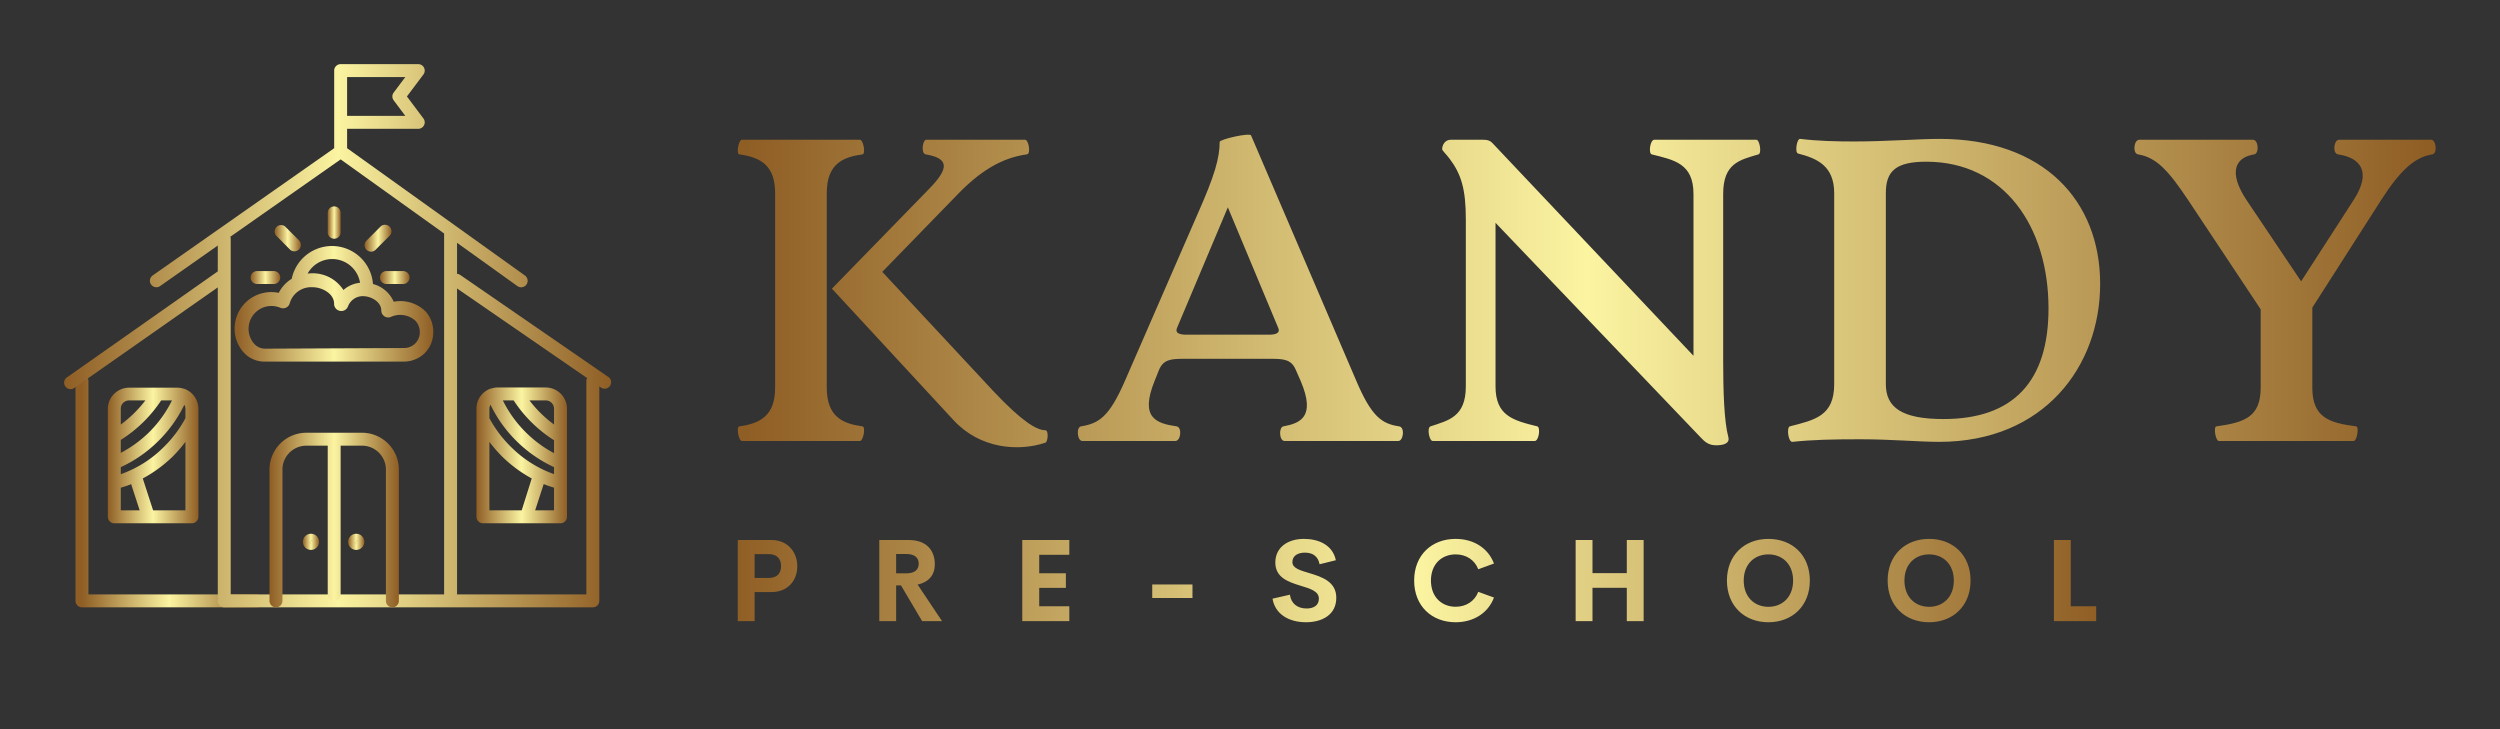 
        <svg xmlns="http://www.w3.org/2000/svg" xmlns:xlink="http://www.w3.org/1999/xlink" version="1.1" width="3162.291" 
        height="922.673" viewBox="0 -73.031 3162.291 922.673">
			
			<rect x="0" y="-73.031" width="3162.291" height="922.673" fill="#333333" stroke="none"/>
			
			<g transform="scale(8.115) translate(10, 10)">
				<defs id="SvgjsDefs9217"><linearGradient id="SvgjsLinearGradient9224"><stop id="SvgjsStop9225" stop-color="#8f5e25" offset="0"></stop><stop id="SvgjsStop9226" stop-color="#fbf4a1" offset="0.5"></stop><stop id="SvgjsStop9227" stop-color="#8f5e25" offset="1"></stop></linearGradient><linearGradient id="SvgjsLinearGradient9228"><stop id="SvgjsStop9229" stop-color="#8f5e25" offset="0"></stop><stop id="SvgjsStop9230" stop-color="#fbf4a1" offset="0.5"></stop><stop id="SvgjsStop9231" stop-color="#8f5e25" offset="1"></stop></linearGradient><linearGradient id="SvgjsLinearGradient9232"><stop id="SvgjsStop9233" stop-color="#8f5e25" offset="0"></stop><stop id="SvgjsStop9234" stop-color="#fbf4a1" offset="0.5"></stop><stop id="SvgjsStop9235" stop-color="#8f5e25" offset="1"></stop></linearGradient></defs><g id="SvgjsG9218" featureKey="symbolFeature-0" transform="matrix(1.008,0,0,1.008,-7.302,-17.067)" fill="url(#SvgjsLinearGradient9224)"><defs xmlns="http://www.w3.org/2000/svg"></defs><title xmlns="http://www.w3.org/2000/svg">Artboard 3</title><g xmlns="http://www.w3.org/2000/svg"><path d="M49,35a1,1,0,0,0,1-1V31a1,1,0,0,0-2,0v3A1,1,0,0,0,49,35Z"></path><path d="M54.69,37a1,1,0,0,0,.71-.29l2.22-2.22a1,1,0,0,0-1.41-1.41L54,35.29A1,1,0,0,0,54.69,37Z"></path><path d="M42.2,36.71a1,1,0,0,0,1.41-1.41l-2.22-2.22A1,1,0,0,0,40,34.49Z"></path><path d="M63.21,46.32a5.54,5.54,0,0,0-5-1.58A4.85,4.85,0,0,0,55,42a6.36,6.36,0,0,0-12.57-.8,5.27,5.27,0,0,0-2,2.17,5.83,5.83,0,0,0-1.17-.12,5.66,5.66,0,0,0-5.66,5.66A5.5,5.5,0,0,0,35,52.58,4.34,4.34,0,0,0,38.34,54h0l21.4,0a4.66,4.66,0,0,0,3-1.07,4.51,4.51,0,0,0,1.57-3.18A4.71,4.71,0,0,0,63.21,46.32ZM48.68,38.14A4.37,4.37,0,0,1,53,41.81a4.57,4.57,0,0,0-2.57,1.12,5.66,5.66,0,0,0-4.69-2.59,7,7,0,0,0-.85.05A4.35,4.35,0,0,1,48.68,38.14ZM61.41,51.31a2.46,2.46,0,0,1-1.63.59h0L38.35,52h0a2.27,2.27,0,0,1-1.72-.75,3.53,3.53,0,0,1,2.66-5.85,3.62,3.62,0,0,1,1.4.28A1.07,1.07,0,0,0,42.12,45a3.44,3.44,0,0,1,3.54-2.5c1.49,0,3.33,1,3.33,2.56v.1a1.11,1.11,0,0,0,.93,1,1.09,1.09,0,0,0,1.21-.68,2.45,2.45,0,0,1,2.3-1.6c1.35,0,2.86.92,2.86,2.23a1.07,1.07,0,0,0,1.55.95,3.49,3.49,0,0,1,3.75.65,2.63,2.63,0,0,1,.65,1.88A2.43,2.43,0,0,1,61.41,51.31Z"></path><path d="M56.08,41a1,1,0,0,0,1,1h2.58a1,1,0,0,0,0-2H57.08A1,1,0,0,0,56.08,41Z"></path><path d="M37.08,42h2.58a1,1,0,0,0,0-2H37.08a1,1,0,0,0,0,2Z"></path><polyline class="cls-1" points="37 91 10 91 10 57" style="fill: none; stroke: url(#SvgjsLinearGradient9224); stroke-linecap: round; stroke-linejoin: round; stroke-width: 2px;"></polyline><path d="M91.4,56.38,68.48,40.59a1,1,0,0,0-.48-.16V35.63l9.33,6.69a1,1,0,1,0,1.17-1.63L51,21V18H62a1,1,0,0,0,.8-1.6L60.25,13,62.8,9.6A1,1,0,0,0,62,8H50a1,1,0,0,0-1,1V21L20.93,40.68a1,1,0,1,0,1.15,1.64L31,36.05v4L7.76,56.38A1,1,0,1,0,8.91,58L31,42.52V91a1,1,0,0,0,1,1H89a1,1,0,0,0,1-1V57.84l.27.18a1,1,0,0,0,1.13-1.65ZM58.2,13.6,60,16H51V10h9l-1.8,2.4A1,1,0,0,0,58.2,13.6ZM62,90H33V35a1,1,0,0,0-.06-.31L50,22.73,66,34.19V90ZM88,57V90H68V42.69L88.12,56.55A1,1,0,0,0,88,57Z"></path><path d="M53.33,65H44.67A5.7,5.7,0,0,0,39,70.83V91a1,1,0,0,0,2,0V70.83A3.7,3.7,0,0,1,44.67,67H48V90a1,1,0,1,0,2,0V67h3.33A3.7,3.7,0,0,1,57,70.83V91a1,1,0,0,0,2,0V70.83A5.7,5.7,0,0,0,53.33,65Z"></path><circle cx="45.41" cy="81.88" r="0.75" transform="translate(-41.2 46.31) rotate(-38.66)"></circle><path d="M45.41,83.12a1.25,1.25,0,1,1,1-2h0a1.25,1.25,0,0,1-1,2Zm0-1.5a.25.25,0,1,0,.2.09h0A.25.25,0,0,0,45.41,81.63Z"></path><circle cx="52.41" cy="81.88" r="0.75" transform="translate(-39.66 50.68) rotate(-38.66)"></circle><path d="M52.41,83.12a1.25,1.25,0,1,1,1-2h0a1.25,1.25,0,0,1-1,2Zm0-1.5a.25.25,0,1,0,.2.09h0A.25.25,0,0,0,52.41,81.63Z"></path><path d="M81.72,58H74.28a3.24,3.24,0,0,0-1,.17H73.2A3.28,3.28,0,0,0,71,61.28V78a1,1,0,0,0,1,1H84a1,1,0,0,0,1-1V61.28A3.29,3.29,0,0,0,81.72,58Zm-5.29,9.28A18.36,18.36,0,0,1,73,62.75l0,0V61.28a1.25,1.25,0,0,1,.17-.6A20.52,20.52,0,0,0,83,70.32V71.4A17.74,17.74,0,0,1,76.43,67.28ZM76.75,60A20.79,20.79,0,0,0,83,66.16v2A18.6,18.6,0,0,1,78.7,65a18.22,18.22,0,0,1-3.62-5ZM83,61.28v2.45A18.64,18.64,0,0,1,79.2,60h2.51A1.28,1.28,0,0,1,83,61.28ZM73,66.41a21.17,21.17,0,0,0,2,2.3,20.65,20.65,0,0,0,4.55,3.36L78,77H73ZM80.08,77l1.32-4.06a16.57,16.57,0,0,0,1.6.55V77Z"></path><path d="M25.81,58.2l0,0h-.05a3.23,3.23,0,0,0-1-.17H17.28A3.29,3.29,0,0,0,14,61.28V78a1,1,0,0,0,1,1H27a1,1,0,0,0,1-1V61.28A3.28,3.28,0,0,0,25.81,58.2ZM16,71.41V70.32a20.27,20.27,0,0,0,5.7-3.93,20.22,20.22,0,0,0,4.13-5.71,1.25,1.25,0,0,1,.17.6v1.47a18.36,18.36,0,0,1-3.42,4.53A17.74,17.74,0,0,1,16,71.41ZM23.92,60a18.22,18.22,0,0,1-3.62,5A18.6,18.6,0,0,1,16,68.11v-2A20.79,20.79,0,0,0,22.25,60Zm-6.64,0H19.8A18.64,18.64,0,0,1,16,63.73V61.28A1.28,1.28,0,0,1,17.28,60ZM16,73.5a16.58,16.58,0,0,0,1.6-.55L18.92,77H16ZM21,77l-1.6-4.93A20.65,20.65,0,0,0,24,68.71a21.18,21.18,0,0,0,2-2.3V77Z"></path></g></g><g id="SvgjsG9219" featureKey="nameFeature-0" transform="matrix(1.677,0,0,1.677,102.301,-17.34)" fill="url(#SvgjsLinearGradient9228)"><path d="M13.2 38.64 c0.32 0.04 0.08 1.36 -0.24 1.36 l-10.96 0 c-0.32 0 -0.56 -1.32 -0.24 -1.36 c2.04 -0.28 3.32 -1.08 3.32 -3.6 l0 -18.08 c0 -2.52 -1.28 -3.32 -3.32 -3.6 c-0.32 -0.04 -0.08 -1.36 0.24 -1.36 l10.96 0 c0.32 0 0.56 1.32 0.24 1.36 c-1.72 0.24 -3.32 0.8 -3.32 3.6 l0 18.08 c0 2.8 1.6 3.36 3.32 3.6 z M30.2 39 c0.32 0 0.24 1.08 0 1.16 c-2.52 0.84 -6.08 0.56 -8.52 -2.08 l-11.32 -12.24 l9.04 -9.28 c1.92 -1.96 1.8 -2.84 -0.32 -3.2 c-0.48 -0.08 -0.28 -1.36 0.04 -1.36 l9.2 0 c0.32 0 0.56 1.32 0.16 1.36 c-1.76 0.24 -3.84 1.04 -6.36 3.64 l-7.08 7.28 l10.32 11.08 c2.6 2.76 4 3.64 4.84 3.64 z M63.08 38.64 c0.56 0.08 0.4 1.36 -0.08 1.36 l-10.56 0 c-0.52 0 -0.56 -1.28 -0.12 -1.36 c1.48 -0.28 3.08 -0.8 1.6 -4.24 l-0.44 -1 c-0.4 -0.96 -1.08 -1.04 -2.28 -1.04 l-8.16 0 c-1.2 0 -1.88 0.08 -2.28 1.04 l-0.4 1 c-1.4 3.44 0.12 3.96 2.04 4.24 c0.52 0.08 0.4 1.36 -0.12 1.36 l-8.64 0 c-0.48 0 -0.6 -1.28 -0.12 -1.36 c1.64 -0.28 2.6 -0.84 4.08 -4.24 l6.76 -15.52 c1.56 -3.52 2.04 -5.16 2.04 -6.68 c0 -0.24 2.8 -0.88 2.92 -0.6 l9.76 22.76 c1.44 3.4 2.4 4.04 4 4.28 z M50.92 30.12 c0.56 0 1.16 -0.08 0.92 -0.64 l-4.68 -11.2 l-4.72 11.2 c-0.24 0.56 0.36 0.64 0.92 0.64 l7.56 0 z M92.56 40.4 c-0.68 0 -1.04 -0.28 -1.48 -0.76 l-19.04 -19.92 l0 15.2 c0 2.72 1.6 3.16 3.88 3.72 c0.32 0.08 0.16 1.36 -0.24 1.36 l-9.48 0 c-0.32 0 -0.56 -1.24 -0.2 -1.36 c1.68 -0.56 3.28 -0.88 3.28 -3.72 l0 -15.52 c0 -2.84 -0.44 -4.2 -1.48 -5.6 c-0.36 -0.48 -0.72 -0.8 -0.72 -0.92 c0 -0.36 0.24 -0.88 0.8 -0.88 l2.96 0 c0.4 0 0.68 0.04 0.96 0.36 l18.64 19.72 l0 -15.04 c0 -2.84 -1.8 -3.16 -3.88 -3.68 c-0.32 -0.08 -0.16 -1.36 0.24 -1.36 l9.48 0 c0.32 0 0.52 1.28 0.2 1.36 c-1.76 0.52 -3.28 0.84 -3.28 3.68 l0 15.56 c0 2.64 0.08 5.56 0.48 7.04 c0.16 0.6 -0.48 0.76 -1.12 0.76 z M99.64 40.08 c-0.4 0.04 -0.56 -1.36 -0.24 -1.44 c2.32 -0.6 4.12 -0.96 4.12 -3.92 l0 -17.76 c0 -2.56 -1.64 -3.24 -3.36 -3.68 c-0.32 -0.08 -0.12 -1.4 0.2 -1.36 c1.64 0.2 3.32 0.24 5 0.24 c3.12 0 5.92 -0.24 7.96 -0.24 c9.68 0 14.92 5.76 14.92 13.48 c0 7.68 -5.24 14.68 -14.96 14.68 c-1.92 0 -4.4 -0.24 -7.36 -0.24 c-2.48 0 -4.44 0.04 -6.28 0.24 z M113.68 37.96 c6.52 0 9.76 -3.52 9.76 -10.28 c0 -7.64 -4.16 -13.64 -11.36 -13.64 c-2.84 0 -3.76 0.88 -3.76 2.92 l0 17.76 c0 2.16 1.48 3.24 5.36 3.24 z M159 12 c0.48 0 0.6 1.28 0.12 1.36 c-1.56 0.24 -2.92 1.36 -4.76 4.24 l-6.4 10 l0 7.44 c0 2.8 1.6 3.28 4.08 3.6 c0.28 0.04 0.08 1.36 -0.24 1.36 l-12.52 0 c-0.32 0 -0.52 -1.32 -0.24 -1.36 c2.64 -0.36 4.12 -0.88 4.12 -3.6 l0 -7.28 l-6.72 -10.12 c-1.84 -2.76 -2.96 -4 -4.68 -4.28 c-0.52 -0.08 -0.4 -1.36 0.12 -1.36 l10.56 0 c0.52 0 0.6 1.28 0.12 1.36 c-1.76 0.28 -2.44 1.64 -0.72 4.24 l5.08 7.56 l4.88 -7.56 c1.68 -2.6 0.68 -3.92 -1.44 -4.24 c-0.56 -0.08 -0.4 -1.36 0.08 -1.36 l8.56 0 z"></path></g><g id="SvgjsG9220" featureKey="sloganFeature-0" transform="matrix(0.896,0,0,0.896,103.364,59.898)" fill="url(#SvgjsLinearGradient9232)"><path d="M7.695 5.889 c2.764 0 4.482 2.051 4.482 4.561 c0 2.568 -1.719 4.492 -4.482 4.492 l-2.939 0 l0 5.059 l-2.93 0 l0 -14.111 l5.869 0 z M7.207 12.49 c1.465 0 2.148 -0.811 2.148 -2.08 c0 -1.221 -0.684 -2.07 -2.148 -2.07 l-2.451 0 l0 4.15 l2.451 0 z M33.896 20 l-3.672 -6.211 l-0.85 0 l0 6.211 l-2.93 0 l0 -14.111 l5.117 0 c3.193 0 4.541 1.885 4.541 4.219 c0 1.895 -1.074 3.125 -2.988 3.535 l4.248 6.357 l-3.467 0 z M29.375 8.32 l0 3.369 l1.728 0 c1.562 0 2.197 -0.664 2.197 -1.68 c0 -1.006 -0.635 -1.69 -2.197 -1.69 l-1.728 0 z M59.502 8.467 l-5.234 0 l0 3.203 l4.639 0 l0 2.549 l-4.639 0 l0 3.193 l5.234 0 l0 2.588 l-8.184 0 l0 -14.111 l8.184 0 l0 2.578 z M73.926 15.977 l0 -2.353 l7.002 0 l0 2.353 l-7.002 0 z M100.674 20.195 c-3.027 0 -5.391 -1.455 -5.82 -4.102 l3.027 -0.693 c0.195 1.582 1.357 2.402 2.91 2.402 c1.191 0 2.139 -0.527 2.129 -1.719 c-0.01 -1.328 -1.572 -1.748 -3.291 -2.275 c-2.07 -0.645 -4.287 -1.406 -4.287 -4.004 c0 -2.627 2.148 -4.111 4.981 -4.111 c2.481 0 4.981 1.006 5.547 3.711 l-2.832 0.703 c-0.264 -1.406 -1.211 -2.022 -2.539 -2.022 c-1.182 0 -2.188 0.488 -2.188 1.65 c0 1.084 1.387 1.445 2.988 1.924 c2.129 0.645 4.648 1.465 4.648 4.277 c0 2.998 -2.51 4.258 -5.273 4.258 z M126.709 20.195 c-4.15 0 -7.217 -2.822 -7.217 -7.256 s3.066 -7.246 7.217 -7.246 c3.144 0 5.664 1.611 6.67 4.287 l-2.734 0.996 c-0.625 -1.641 -2.119 -2.588 -3.936 -2.588 c-2.432 0 -4.297 1.699 -4.297 4.551 s1.865 4.561 4.297 4.561 c1.816 0 3.311 -0.957 3.936 -2.598 l2.734 0.996 c-1.006 2.676 -3.525 4.297 -6.67 4.297 z M156.485 5.889 l2.93 0 l0 14.111 l-2.93 0 l0 -5.801 l-5.967 0 l0 5.801 l-2.93 0 l0 -14.111 l2.93 0 l0 5.762 l5.967 0 l0 -5.762 z M181.123 20.195 c-4.15 0 -7.217 -2.832 -7.217 -7.256 c0 -4.434 3.066 -7.246 7.217 -7.246 c4.141 0 7.207 2.812 7.207 7.246 c0 4.424 -3.066 7.256 -7.207 7.256 z M181.123 17.51 c2.432 0 4.297 -1.709 4.297 -4.57 c0 -2.852 -1.865 -4.551 -4.297 -4.551 s-4.297 1.699 -4.297 4.551 c0 2.861 1.865 4.57 4.297 4.57 z M209.082 20.195 c-4.15 0 -7.217 -2.832 -7.217 -7.256 c0 -4.434 3.066 -7.246 7.217 -7.246 c4.141 0 7.207 2.812 7.207 7.246 c0 4.424 -3.066 7.256 -7.207 7.256 z M209.082 17.51 c2.432 0 4.297 -1.709 4.297 -4.57 c0 -2.852 -1.865 -4.551 -4.297 -4.551 s-4.297 1.699 -4.297 4.551 c0 2.861 1.865 4.57 4.297 4.57 z M233.721 17.412 l4.424 0 l0 2.588 l-7.354 0 l0 -14.111 l2.93 0 l0 11.523 z"></path></g>
			</g>
		</svg>
	